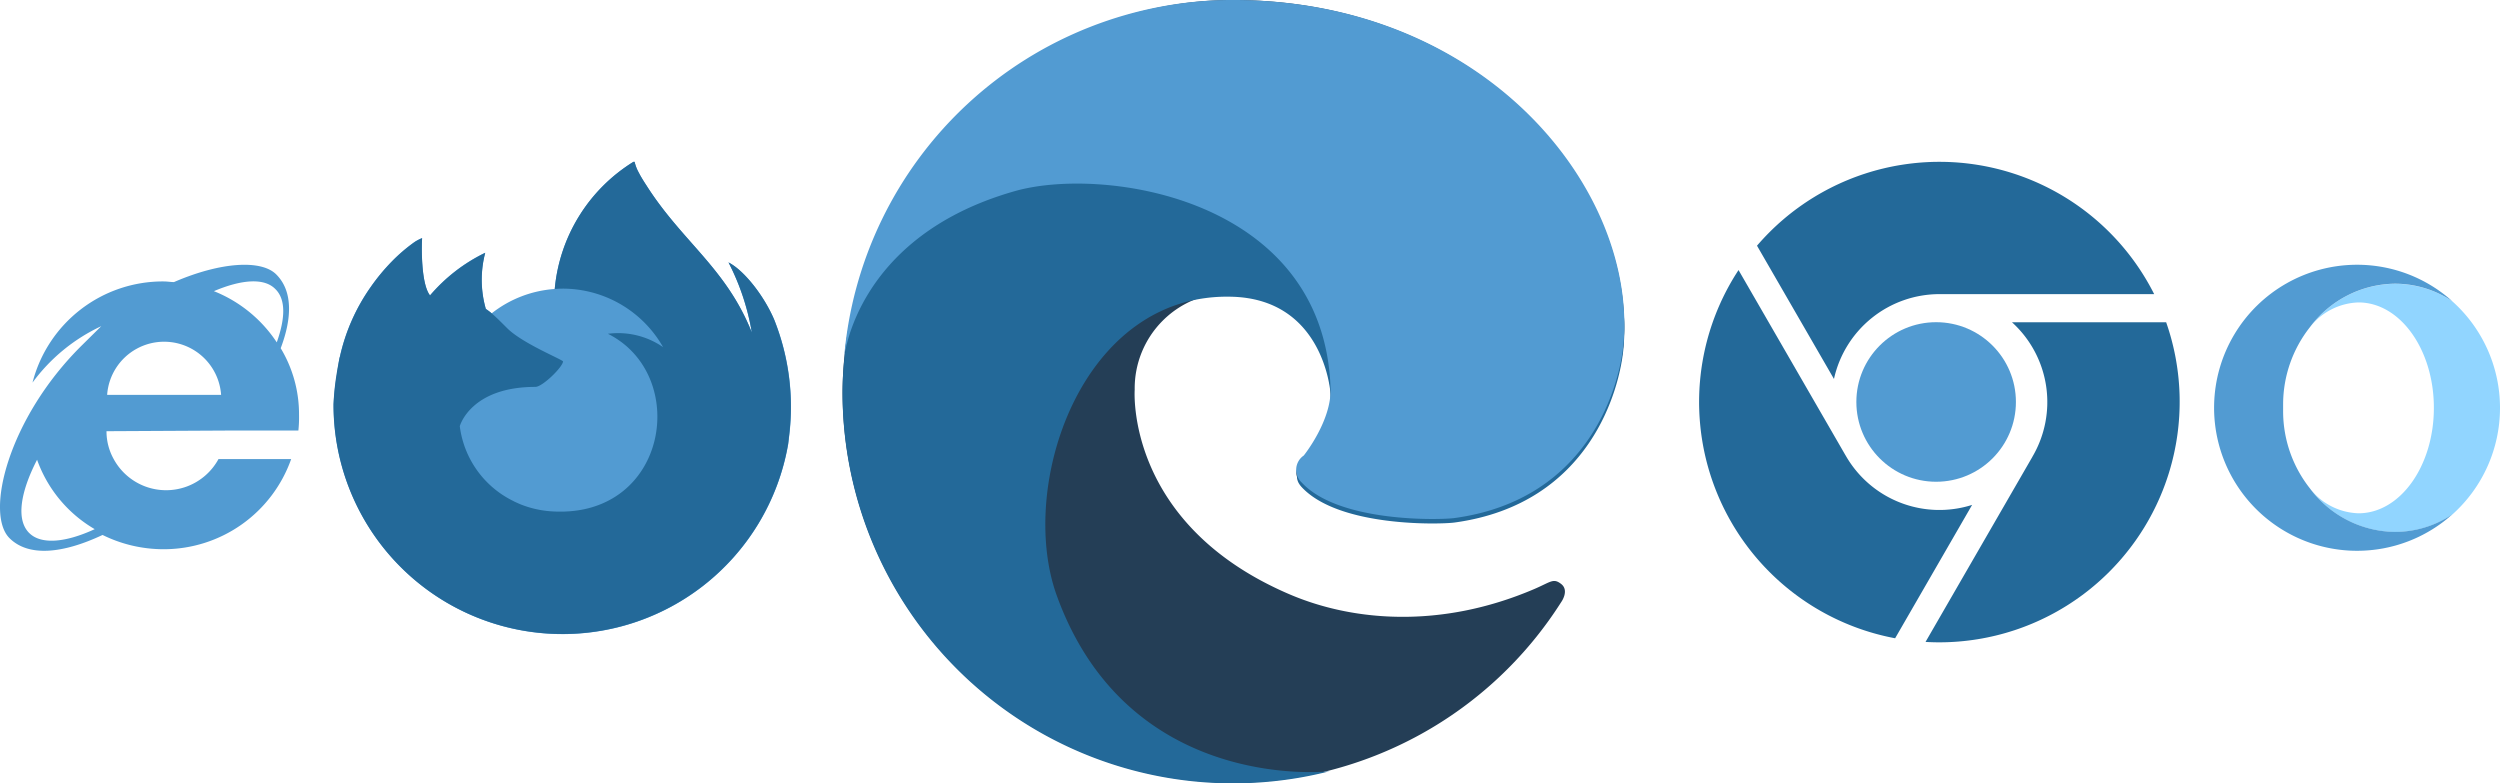 <svg xmlns="http://www.w3.org/2000/svg" width="252.113" height="79" viewBox="0 0 252.113 79"><defs><style>.a{fill:#529bd2;}.b{fill:#236999;}.c{fill:#243e56;}.d{fill:#91d5ff;}</style></defs><g transform="translate(0 -0.102)"><g transform="translate(33.634 16.413)"><path class="a" d="M44.482,15.991c-1.013-2.419-3.038-5.022-4.635-5.838a23.99,23.99,0,0,1,2.341,7v.042c-2.6-6.511-7.03-9.133-10.646-14.852-.191-.286-.369-.578-.548-.882-.1-.179-.179-.334-.256-.477a4.2,4.2,0,0,1-.346-.917.06.06,0,0,0-.048-.06.083.083,0,0,0-.06,0V.02c0,.012-.018,0-.018,0V.008a16.865,16.865,0,0,0-7.941,12.826,11.557,11.557,0,0,0-6.357,2.454,6.911,6.911,0,0,0-.6-.453,10.705,10.705,0,0,1-.06-5.66,17.1,17.1,0,0,0-5.564,4.3c-.923-1.156-.858-4.98-.8-5.779a4.128,4.128,0,0,0-.774.405A16.818,16.818,0,0,0,5.908,10.04a20.16,20.16,0,0,0-2.145,2.591,19.5,19.5,0,0,0-3.1,6.994l-.042.161c-.042.2-.2,1.215-.226,1.43v.06a22.007,22.007,0,0,0-.369,3.181v.119A23.091,23.091,0,0,0,45.87,28.484c.042-.3.071-.6.107-.894a23.746,23.746,0,0,0-1.489-11.6ZM17.87,34.06a2.631,2.631,0,0,0,.316.161l.018.012q-.161-.083-.328-.179Z" transform="translate(-0.016 -0.002)"/><path class="b" d="M44.482,15.991c-1.013-2.419-3.038-5.022-4.635-5.838a23.99,23.99,0,0,1,2.341,7v.042c-2.6-6.511-7.03-9.133-10.646-14.852-.191-.286-.369-.578-.548-.882-.1-.179-.179-.334-.256-.477a4.2,4.2,0,0,1-.346-.917.06.06,0,0,0-.048-.06.083.083,0,0,0-.06,0V.02c0,.012-.018,0-.018,0V.008a16.865,16.865,0,0,0-7.941,12.826c.268-.018.536-.036.81-.036a11.653,11.653,0,0,1,10.116,5.9,7.971,7.971,0,0,0-5.564-1.346c8.3,4.158,6.077,18.468-5.433,17.92a10.265,10.265,0,0,1-3-.578q-.34-.119-.679-.274l-.393-.179H18.2q-.161-.077-.328-.167a2.631,2.631,0,0,0,.316.161,9.76,9.76,0,0,1-5.439-7.566s1.072-3.962,7.625-3.962c.715,0,2.74-1.984,2.788-2.562-.012-.179-4.027-1.787-5.6-3.324-.834-.834-1.233-1.221-1.585-1.519a6.911,6.911,0,0,0-.6-.453,10.705,10.705,0,0,1-.06-5.66,17.1,17.1,0,0,0-5.564,4.3c-.923-1.156-.858-4.98-.8-5.779a4.128,4.128,0,0,0-.774.405,16.818,16.818,0,0,0-2.264,1.936,20.16,20.16,0,0,0-2.145,2.591,19.5,19.5,0,0,0-3.1,6.994l-.048.149c-.042.2-.238,1.233-.268,1.454a26.868,26.868,0,0,0-.34,3.217v.119a23.091,23.091,0,0,0,45.842,3.908c.042-.3.071-.6.107-.894a23.746,23.746,0,0,0-1.489-11.6Z" transform="translate(-0.016 -0.002)"/></g><path class="a" d="M22.759,43.258H30.09a12.477,12.477,0,0,0,.066-1.569,12.892,12.892,0,0,0-1.849-6.735c1.189-3.139,1.189-5.82-.462-7.455-1.519-1.5-5.614-1.242-10.3.785-.33,0-.66-.065-1.057-.065a13.577,13.577,0,0,0-13.209,10.2,18.1,18.1,0,0,1,6.935-5.689L8.229,34.692C.832,42.016-1.545,51.628.964,54.113c1.915,1.9,5.35,1.569,9.378-.327a13.9,13.9,0,0,0,6.142,1.439,13.635,13.635,0,0,0,12.879-9.09H22.033a6.016,6.016,0,0,1-10.567,0,5.752,5.752,0,0,1-.726-2.812Zm-11.954-3.6a5.76,5.76,0,0,1,11.492,0ZM27.779,29c1.057,1.046.991,2.943.132,5.362A13.644,13.644,0,0,0,21.57,29.2c2.774-1.177,5.085-1.373,6.208-.2ZM2.946,53.59c-1.321-1.308-.925-4.054.793-7.389a13.245,13.245,0,0,0,5.812,7c-2.972,1.373-5.416,1.569-6.6.392Z" transform="translate(0 0.264)"/><path class="c" d="M123.528,79.038A39.426,39.426,0,0,1,84.194,39.572v-.052C84.35,18.826,101.807.113,123.532.106c25.6-.007,40.786,19.428,39.4,34.861-.345,3.844-3.235,15.678-17.029,17.582-1.42.2-11.635.491-15.406-3.59-1.348-1.459.257-2.41.461-2.609,0,0,2.775-3.671,2.439-6.952-.057-.555-.575-9.325-9.855-9.785a9.657,9.657,0,0,0-9.888,9.785s-1,13.543,15.642,20.649c6.284,2.683,15.13,3.516,24.612-.526,1.728-.737,1.953-1.142,2.743-.536.867.665.014,1.837.014,1.837a39.261,39.261,0,0,1-33.137,18.217Z" transform="translate(0.775)"/><path class="b" d="M133.4,39.249c.24,3.152-2.1,6.888-2.1,6.888-.2.2-2.144,1.156-.8,2.6,3.771,4.052,13.987,3.759,15.406,3.565C159.7,50.416,162.57,38.665,162.932,34.85c1.459-15.364-12.805-18.736-38.561-18.736-21.724,0-40.179,1.586-40.179,23.256A39.38,39.38,0,0,0,133.3,77.386s-20.237,2.336-27.5-17.707c-4-11.029,2.469-30.649,17.742-30.145,8.972.3,9.813,9.162,9.855,9.715Z" transform="translate(0.775 0.495)"/><path class="a" d="M130.708,46.036a1.746,1.746,0,0,0-.2,2.739c3.77,4.058,13.984,3.764,15.4,3.569,13.791-1.893,16.663-13.66,17.025-17.48C164.395,19.48,149.29.1,123.541.1A39.314,39.314,0,0,0,84.332,36.341c-.077,1.006.38-12.2,17.273-16.976,8.947-2.528,31.168.7,31.8,19.905.108,3.278-2.7,6.766-2.7,6.766Z" transform="translate(0.776)"/><circle class="a" cx="8.045" cy="8.045" r="8.045" transform="translate(187.205 32.594)"/><g transform="translate(171.347 16.418)"><path class="b" d="M13.6,21.9A10.9,10.9,0,0,1,24.23,13.345H45.891A24.243,24.243,0,0,0,7.1,7.1q-.66.66-1.262,1.361Z" transform="translate(0)"/><path class="b" d="M27.531,34.6a10.883,10.883,0,0,1-12.756-4.985c-.013-.021-.027-.041-.039-.063L3.976,10.919A24.244,24.244,0,0,0,19.767,48.05Z" transform="translate(0)"/><path class="b" d="M31.554,16.185a10.866,10.866,0,0,1,2.069,13.539c-.01.019-.018.037-.028.056L22.833,48.419c.463.026.929.041,1.4.041A24.259,24.259,0,0,0,47.1,16.185Z" transform="translate(0)"/></g><g transform="translate(223.268 26.801)"><path class="d" d="M9.676,6.3a6.458,6.458,0,0,1,4.9-2.5c4.2,0,7.6,4.759,7.6,10.631s-3.4,10.633-7.6,10.633a6.464,6.464,0,0,1-4.9-2.5,10.841,10.841,0,0,0,8.58,4.39,10.407,10.407,0,0,0,5.78-1.767,14.42,14.42,0,0,0,0-21.5,10.407,10.407,0,0,0-5.78-1.767A10.833,10.833,0,0,0,9.676,6.3" transform="translate(0 0)"/><path class="a" d="M14.423,0a14.423,14.423,0,0,0-.687,28.829q.341.016.687.016a14.365,14.365,0,0,0,9.611-3.671,10.407,10.407,0,0,1-5.78,1.767,10.841,10.841,0,0,1-8.58-4.39,12.547,12.547,0,0,1-2.7-7.788v-.68A12.573,12.573,0,0,1,9.674,6.3a10.841,10.841,0,0,1,8.58-4.39,10.407,10.407,0,0,1,5.78,1.767A14.363,14.363,0,0,0,14.477,0h-.054Z" transform="translate(0 0)"/></g></g></svg>